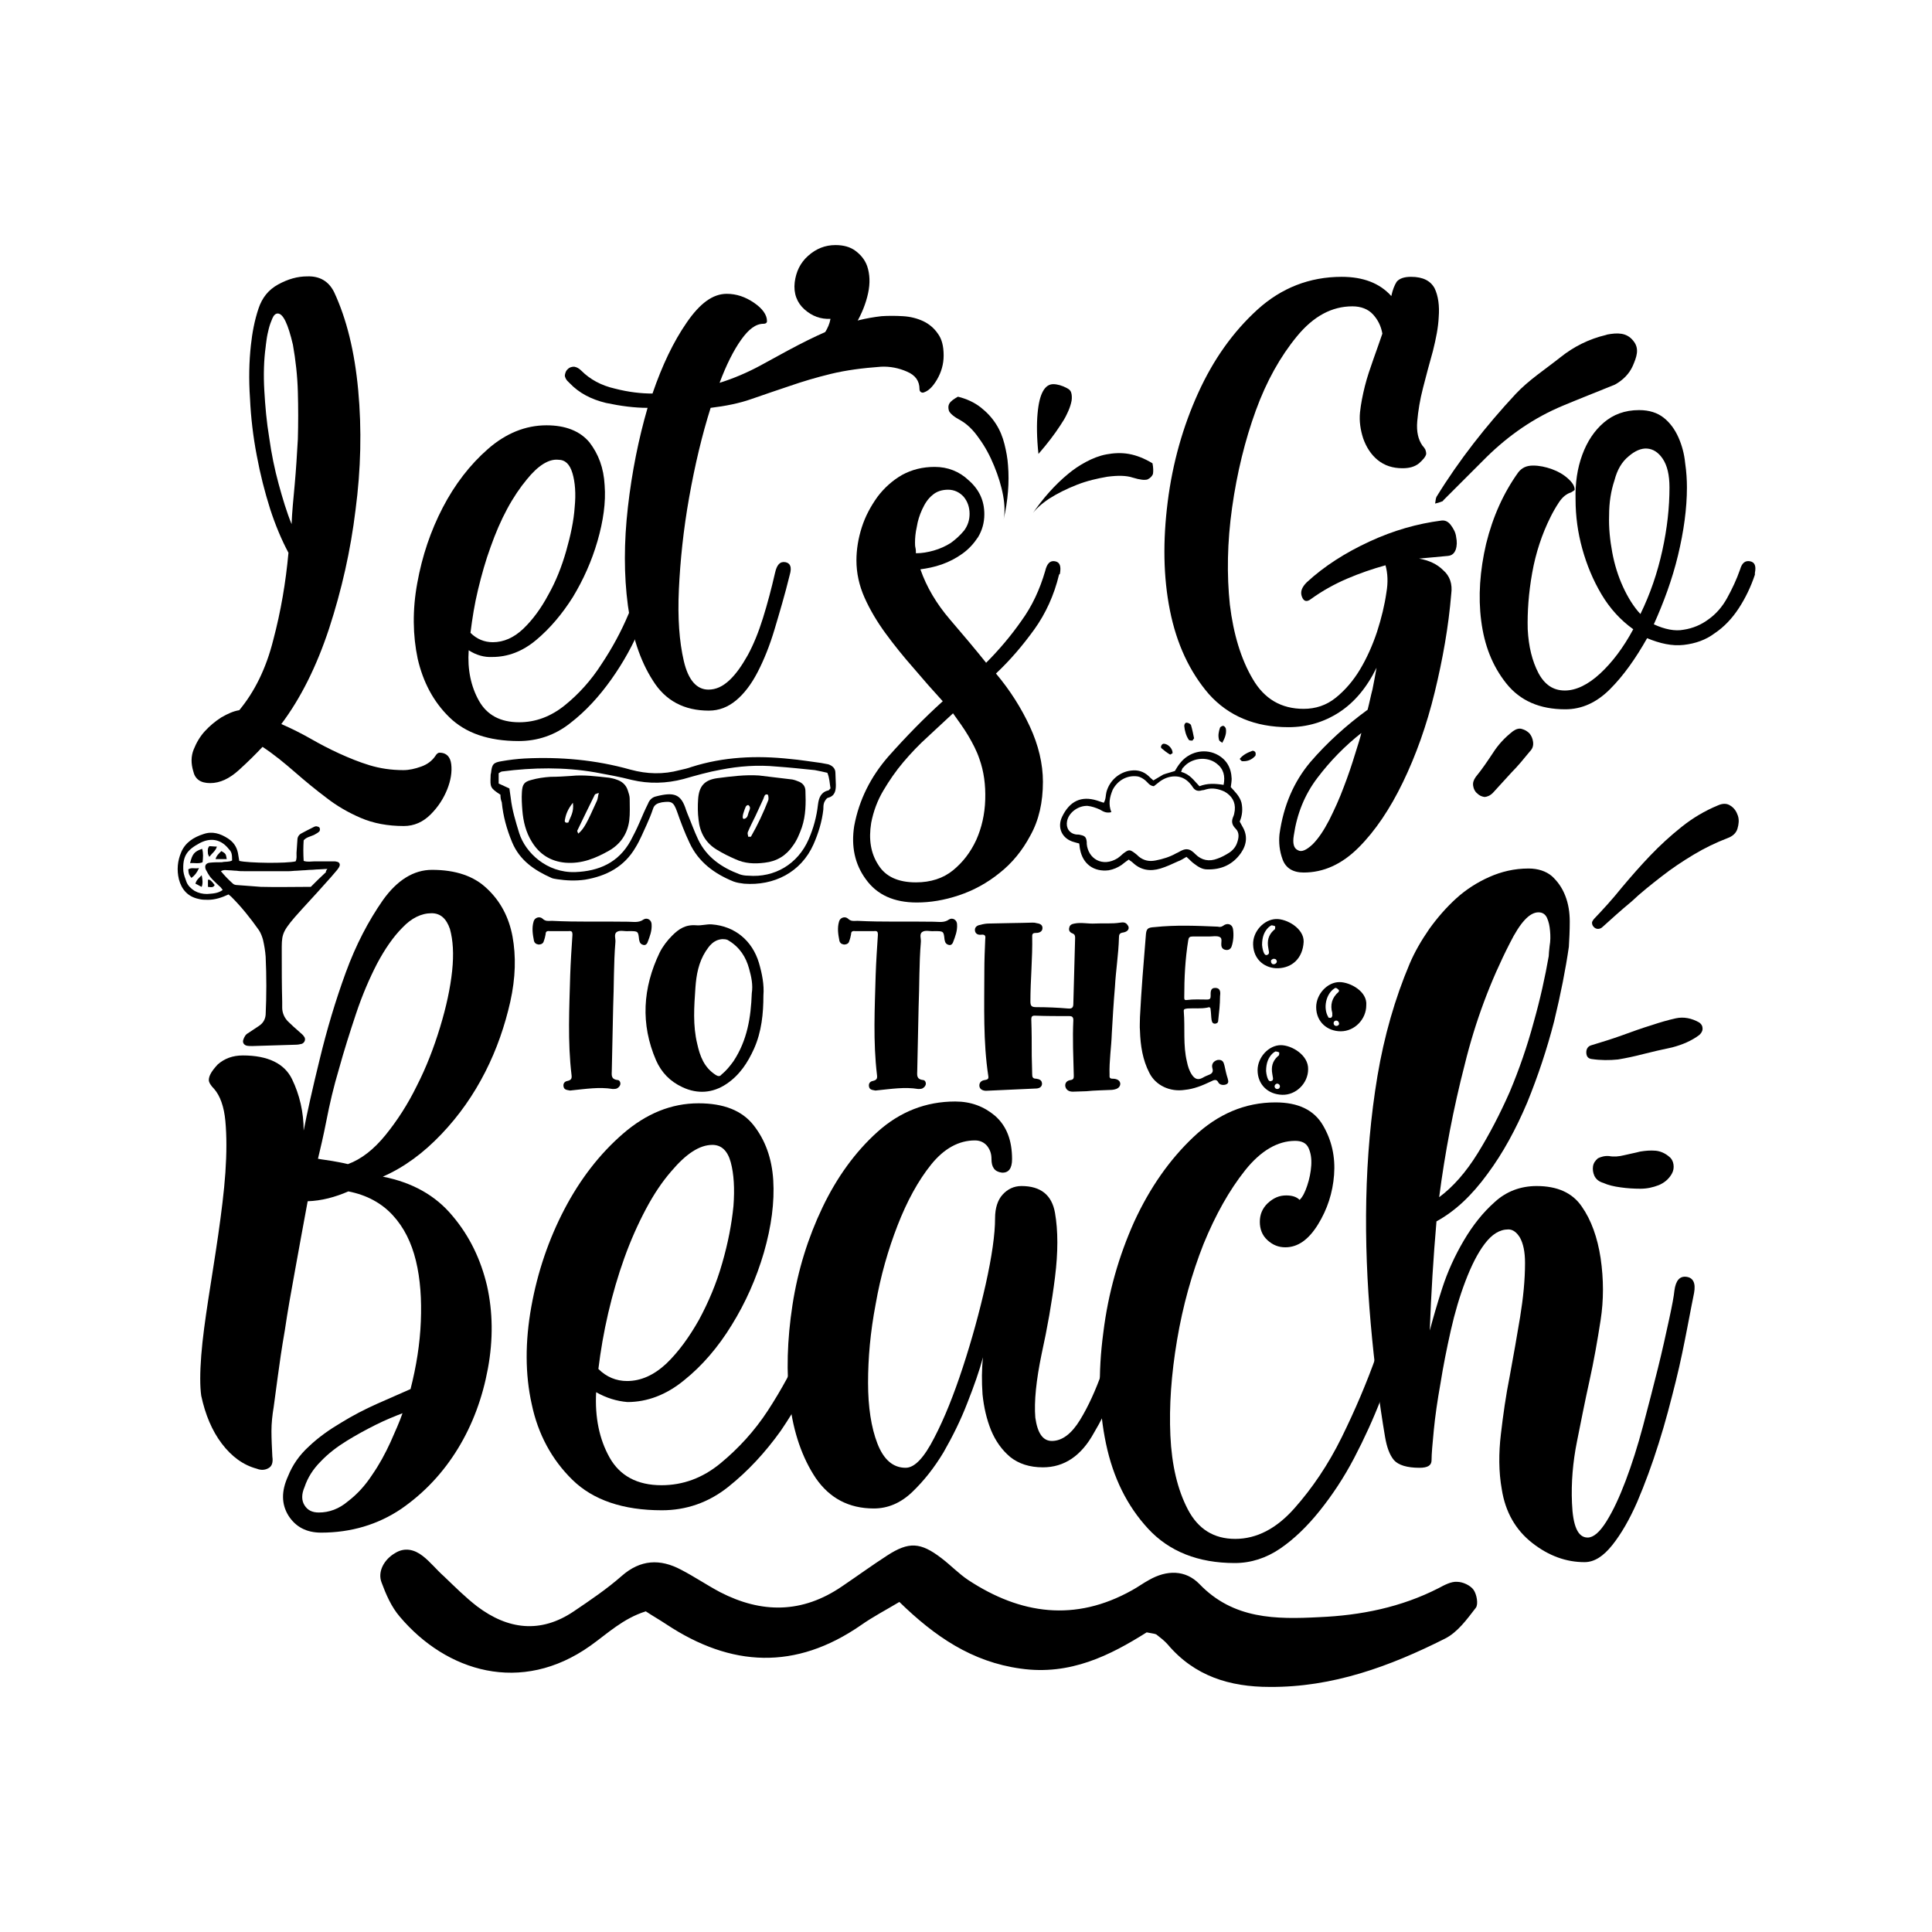 <?xml version="1.0" encoding="utf-8"?>
<!-- Generator: Adobe Illustrator 18.0.0, SVG Export Plug-In . SVG Version: 6.00 Build 0)  -->
<!DOCTYPE svg PUBLIC "-//W3C//DTD SVG 1.1//EN" "http://www.w3.org/Graphics/SVG/1.1/DTD/svg11.dtd">
<svg version="1.1" id="Layer_1" xmlns="http://www.w3.org/2000/svg" xmlns:xlink="http://www.w3.org/1999/xlink" x="0px" y="0px"
	 viewBox="0 0 432 432" enable-background="new 0 0 432 432" xml:space="preserve">
<g>
	<g>
		<g>
			<g>
				<path d="M54.3,236c5.6,0,9.3,1.8,11,5.3c1.7,3.5,2.6,7.4,2.6,11.5c0.8-4.1,2-9.5,3.6-16c1.6-6.6,3.5-13,5.8-19.3
					c2.3-6.3,5.1-11.6,8.3-16.2c3.2-4.5,6.9-6.8,11-6.8c5.3,0,9.4,1.4,12.3,4.2c3,2.8,4.9,6.4,5.7,10.7c0.8,4.4,0.7,9.2-0.5,14.6
					c-1.2,5.3-3,10.6-5.6,15.7c-2.6,5.1-5.8,9.7-9.8,13.9c-4,4.2-8.3,7.4-13.1,9.5c6.6,1.3,11.8,4.2,15.6,8.8
					c3.8,4.5,6.3,9.7,7.7,15.6c1.3,5.8,1.4,12,0.2,18.5c-1.2,6.5-3.4,12.5-6.7,17.9c-3.3,5.4-7.5,9.9-12.7,13.5
					c-5.2,3.5-11.2,5.3-17.9,5.3c-3.3,0-5.7-1.3-7.3-3.8c-1.6-2.6-1.6-5.5-0.1-8.8c1-2.5,2.5-4.7,4.7-6.7c2.1-2,4.5-3.7,7.2-5.3
					c2.6-1.6,5.3-3,8-4.2c2.7-1.2,5.2-2.3,7.5-3.3c1.3-5.1,2.1-10.1,2.3-15.1c0.2-4.9-0.1-9.5-1.1-13.6c-1-4.1-2.7-7.5-5.2-10.2
					c-2.5-2.7-5.8-4.5-9.9-5.3c-3,1.3-6,2.1-9.1,2.2c-1,5.3-1.9,10.4-2.8,15.3c-0.9,4.9-1.7,9.4-2.3,13.5c-0.7,4-1.2,7.5-1.6,10.5
					c-0.4,3-0.7,5.2-0.9,6.7c-0.3,1.8-0.5,3.6-0.5,5.4c0,1.8,0.1,3.7,0.2,5.7c0.2,1.3-0.1,2.2-0.9,2.6c-0.7,0.4-1.6,0.5-2.6,0.1
					c-3-0.8-5.6-2.7-7.8-5.6c-2.2-2.9-3.7-6.5-4.6-10.7c-0.3-2.1-0.3-5.1,0-9c0.3-3.9,0.9-8.1,1.6-12.7c0.7-4.6,1.5-9.4,2.2-14.3
					c0.7-4.9,1.3-9.6,1.6-13.9c0.3-4.4,0.3-8.2,0-11.5c-0.3-3.3-1.2-5.7-2.5-7.2c-0.8-0.8-1.2-1.5-1.2-2c0-1,0.7-2.1,2-3.5
					C50.2,236.7,52,236,54.3,236z M68.1,332.5c-0.7,1.6-0.7,3,0,4.1c0.7,1.1,1.7,1.6,3.2,1.6c2.3,0,4.5-0.8,6.5-2.5
					c2.1-1.6,3.9-3.6,5.4-5.9c1.6-2.3,2.9-4.7,4.1-7.3c1.1-2.5,2.1-4.7,2.7-6.5c-1.8,0.7-3.8,1.5-6,2.6c-2.2,1.1-4.4,2.3-6.5,3.6
					c-2.1,1.3-4.1,2.8-5.8,4.6C70,328.5,68.8,330.4,68.1,332.5z M96.5,204.2c-2.3,0-4.5,1.1-6.5,3.2c-2.1,2.1-4,4.9-5.7,8.1
					c-1.7,3.3-3.3,7-4.7,11.2c-1.4,4.2-2.7,8.3-3.8,12.3c-1.2,4-2.1,7.9-2.8,11.5c-0.7,3.6-1.4,6.5-1.9,8.6c1,0.2,2.1,0.3,3.2,0.5
					c1.1,0.2,2.3,0.4,3.5,0.7c3-1.1,5.8-3.3,8.4-6.5c2.6-3.2,5-6.9,7-11c2.1-4.1,3.8-8.5,5.2-13.1c1.4-4.6,2.3-8.8,2.7-12.6
					c0.4-3.8,0.2-6.9-0.5-9.4C99.8,205.4,98.5,204.2,96.5,204.2z"/>
				<path d="M133.3,311.3c-0.3,5.6,0.7,10.5,3,14.6c2.3,4.1,6.2,6.2,11.6,6.2c4.8,0,9.2-1.6,13.2-4.9c4-3.3,7.6-7.2,10.6-11.8
					c3-4.6,5.6-9.4,7.8-14.3c2.1-4.9,3.6-9.1,4.4-12.6c0.5-2.1,1.5-3.1,3-2.8c1.5,0.2,1.9,1.4,1.2,3.6v0.2c-1,4.3-2.6,9.2-4.9,14.7
					c-2.3,5.5-5.2,10.7-8.6,15.7c-3.5,4.9-7.4,9.1-11.8,12.6c-4.4,3.5-9.4,5.2-14.8,5.2c-8.7,0-15.4-2.3-20-6.8
					c-4.6-4.5-7.7-10.2-9.1-16.9c-1.5-6.7-1.5-14-0.1-21.8c1.4-7.8,3.9-15.1,7.4-21.8c3.5-6.7,7.9-12.4,13.1-16.9
					c5.2-4.5,10.8-6.8,16.9-6.8c5.6,0,9.7,1.6,12.3,4.9c2.6,3.3,4.1,7.4,4.4,12.3c0.3,4.9-0.4,10.3-2.1,16.2
					c-1.7,5.8-4.1,11.2-7.2,16.2c-3,4.9-6.6,9.1-10.6,12.3c-4,3.3-8.3,4.9-12.7,4.9C137.9,313.3,135.6,312.6,133.3,311.3z
					 M150.1,261.9c-2,2.3-3.9,5.1-5.7,8.5c-1.8,3.4-3.4,7-4.8,10.9c-1.4,3.9-2.6,8-3.6,12.3c-1,4.3-1.7,8.4-2.2,12.5
					c1.8,1.8,4,2.7,6.4,2.7c3.1,0,6-1.3,8.8-3.9c2.7-2.6,5.1-5.9,7.3-9.8c2.1-3.9,3.9-8.1,5.2-12.7c1.3-4.5,2.1-8.7,2.5-12.7
					c0.3-3.9,0.1-7.2-0.6-9.8c-0.7-2.6-2.1-3.9-4.1-3.9C156.4,256,153.4,258,150.1,261.9z"/>
				<path d="M226.3,259.2c0,2.1-0.8,3.1-2.3,3c-1.6-0.2-2.3-1.2-2.3-3c0-1.2-0.3-2.1-1-3c-0.7-0.8-1.6-1.2-2.7-1.2
					c-3.6,0-6.9,1.8-9.8,5.4c-2.9,3.6-5.4,8.2-7.5,13.6c-2.1,5.4-3.8,11.3-4.9,17.6c-1.2,6.3-1.7,12.1-1.7,17.6
					c0,5.4,0.7,10,2.1,13.6c1.4,3.6,3.5,5.4,6.3,5.4c2,0,4.1-2.2,6.4-6.7c2.3-4.4,4.4-9.7,6.4-15.8c2-6.1,3.7-12.3,5.1-18.5
					c1.4-6.3,2.1-11.2,2.1-14.8c0-2.3,0.6-4.1,1.7-5.3c1.1-1.2,2.5-1.9,4.2-1.9c4.3,0,6.8,2,7.5,6c0.7,4,0.7,8.8,0,14.4
					c-0.7,5.6-1.7,11.3-3,17.2c-1.2,5.8-1.7,10.6-1.4,14.2c0.5,3.5,1.7,5.2,3.7,5.2c2.3,0,4.4-1.6,6.3-4.7c1.9-3.1,3.5-6.7,4.9-10.6
					c1.4-3.9,2.5-7.7,3.3-11.4c0.8-3.6,1.3-6,1.5-7.2c0.3-2.1,1.2-3.1,2.6-3c1.4,0.2,1.9,1.3,1.6,3.5c-0.2,1.3-0.5,3.3-1.1,5.8
					c-0.6,2.6-1.3,5.3-2.2,8.3c-0.9,3-2,6-3.3,9.1c-1.3,3.1-2.7,5.9-4.2,8.4c-2.8,5.1-6.6,7.7-11.4,7.7c-3,0-5.4-0.8-7.3-2.3
					c-1.9-1.6-3.3-3.6-4.3-6c-1-2.5-1.6-5.1-1.9-8c-0.2-2.9-0.2-5.6,0.1-8.3c-0.8,3-2,6.4-3.5,10.2c-1.5,3.9-3.3,7.5-5.3,11
					c-2.1,3.5-4.4,6.4-7,8.9c-2.6,2.5-5.5,3.7-8.6,3.7c-5.6,0-9.9-2.3-13-6.8c-3-4.5-5-10.2-5.8-16.9c-0.8-6.7-0.6-14,0.6-21.8
					c1.2-7.8,3.5-15.1,6.7-21.8c3.2-6.7,7.3-12.4,12.3-16.9c5-4.5,10.8-6.8,17.4-6.8c3.5,0,6.4,1.1,8.9,3.2
					C225.1,251.8,226.3,255,226.3,259.2z"/>
				<path d="M287.6,267.3c1.3,0,2.3,0.3,3,1c0.7-0.7,1.2-1.7,1.7-3.2c0.5-1.5,0.8-3,0.9-4.5c0.1-1.5-0.1-2.8-0.6-3.9
					c-0.5-1.1-1.5-1.6-3-1.6c-3.9,0-7.7,2.2-11.2,6.6c-3.5,4.4-6.6,9.9-9.3,16.5c-2.6,6.6-4.6,13.7-5.9,21.4
					c-1.3,7.7-1.8,14.8-1.5,21.4c0.3,6.6,1.6,12.1,3.9,16.5c2.3,4.4,5.8,6.6,10.6,6.6c4.8,0,9.2-2.3,13.2-6.8
					c4-4.5,7.6-9.8,10.6-15.9c3-6.1,5.6-12.2,7.8-18.4c2.1-6.2,3.6-11,4.4-14.4c0.7-2.1,1.7-3.1,3.1-2.8c1.4,0.2,1.8,1.4,1.1,3.6
					v0.2c-0.7,2.8-1.6,6.3-3,10.4c-1.3,4.1-2.8,8.4-4.6,12.8c-1.7,4.4-3.7,8.8-6,13.2c-2.3,4.4-4.9,8.3-7.7,11.8
					c-2.8,3.5-5.8,6.4-8.9,8.5c-3.1,2.1-6.5,3.2-10.1,3.2c-8.2,0-14.7-2.6-19.4-7.7c-4.7-5.1-7.8-11.4-9.4-19
					c-1.6-7.6-1.8-15.8-0.6-24.8c1.1-9,3.5-17.2,6.9-24.8c3.5-7.6,7.9-13.9,13.3-19c5.4-5.1,11.5-7.7,18.3-7.7
					c5.1,0,8.6,1.7,10.6,5.1c2,3.4,2.8,7.1,2.5,11.1c-0.3,4-1.5,7.7-3.6,11.1c-2.1,3.4-4.5,5.1-7.3,5.1c-1.5,0-2.8-0.5-4-1.6
					c-1.2-1.1-1.7-2.5-1.7-4.1c0-1.7,0.6-3,1.7-4.1C284.8,267.8,286.1,267.3,287.6,267.3z"/>
				<path d="M315.2,215.5c1.1-2.6,2.6-5.2,4.4-7.8c1.8-2.5,3.8-4.8,6-6.8c2.2-2,4.7-3.6,7.4-4.8c2.7-1.2,5.6-1.9,8.8-1.9
					c2.1,0,3.9,0.6,5.2,1.7c1.3,1.2,2.3,2.6,3,4.4c0.7,1.8,1,3.7,1,5.8c0,2.1-0.1,3.9-0.2,5.6c-0.7,4.9-1.8,10.5-3.3,16.7
					c-1.6,6.2-3.6,12.2-6,18.1c-2.5,5.9-5.4,11.3-8.9,16c-3.5,4.8-7.2,8.3-11.4,10.6c-0.7,8.1-1.2,16.2-1.5,24.4
					c0.7-2.6,1.6-5.8,2.8-9.5c1.2-3.7,2.8-7.2,4.8-10.6c2-3.4,4.3-6.3,6.9-8.6c2.6-2.4,5.8-3.6,9.4-3.6c4.6,0,8,1.5,10.1,4.6
					c2.1,3,3.5,6.9,4.2,11.5c0.7,4.8,0.7,9.4,0,13.9c-0.7,4.5-1.5,9.1-2.5,13.6c-1,4.5-1.9,9.1-2.8,13.6c-0.9,4.5-1.3,9.1-1.1,13.7
					c0.2,5.1,1.3,7.7,3.5,7.7c1.3,0,2.7-1.2,4.2-3.6c1.5-2.4,2.9-5.4,4.3-9.1c1.4-3.7,2.7-7.8,3.9-12.3c1.2-4.5,2.3-8.8,3.3-12.8
					c1-4,1.8-7.7,2.5-10.9c0.7-3.2,1.1-5.4,1.2-6.5c0.3-2.3,1.2-3.3,2.7-3.1c1.5,0.2,2.1,1.4,1.7,3.6c-0.3,1.5-0.8,4-1.5,7.7
					c-0.7,3.6-1.5,7.7-2.6,12.1c-1.1,4.4-2.3,9.1-3.8,13.8c-1.5,4.8-3.1,9.1-4.8,13.1c-1.7,3.9-3.6,7.2-5.6,9.7
					c-2,2.5-4,3.8-6.2,3.8c-4.1,0-8-1.4-11.7-4.3c-3.7-2.9-6-6.9-6.8-12c-0.7-3.9-0.7-8.1-0.2-12.3c0.5-4.3,1.1-8.6,2-13.1
					c0.8-4.4,1.6-8.8,2.3-13.1c0.7-4.3,1.1-8.3,1.1-12.1c0-2.5-0.4-4.3-1.1-5.6c-0.7-1.2-1.6-1.9-2.6-1.9c-2,0-3.7,1.1-5.3,3.2
					c-1.6,2.1-3,4.9-4.3,8.3c-1.3,3.4-2.4,7.1-3.3,11.1c-0.9,4-1.7,8-2.3,11.8c-0.7,3.9-1.2,7.4-1.5,10.5c-0.3,3.1-0.5,5.3-0.5,6.7
					c0,1.2-0.9,1.7-2.7,1.7c-2.8,0-4.7-0.6-5.7-1.7c-1-1.2-1.6-2.9-2-5.2c-1.3-7.7-2.4-16.2-3.2-25.3c-0.8-9.1-1.2-18.4-1-27.8
					c0.2-9.4,1-18.6,2.5-27.6C309.5,231.7,311.9,223.3,315.2,215.5z M346.3,213.8c0-0.5,0.1-1.3,0.2-2.3c0.2-1.1,0.2-2.2,0.1-3.3
					c-0.1-1.2-0.3-2.1-0.7-3c-0.4-0.8-1-1.2-1.9-1.2c-2,0-4.1,2.3-6.4,6.9c-4.3,8.4-7.7,17.4-10.1,27.2c-2.5,9.7-4.4,19.6-5.7,29.6
					c3.1-2.3,6-5.6,8.6-9.8c2.6-4.2,5-8.8,7.2-13.8c2.1-5,3.9-10.2,5.3-15.4C344.4,223.4,345.5,218.4,346.3,213.8z"/>
			</g>
		</g>
		<g>
			<g>
				<path d="M74.7,65.3c2.8,6,4.6,13.3,5.4,22c0.8,8.7,0.6,17.6-0.6,26.7c-1.1,9.1-3.1,17.9-5.9,26.5c-2.8,8.5-6.4,15.7-10.7,21.4
					c2.3,1,4.5,2.1,6.6,3.3c2.1,1.2,4.2,2.3,6.4,3.3c2.2,1,4.4,1.9,6.7,2.6c2.3,0.7,4.8,1.1,7.6,1.1c1.3,0,2.6-0.3,4-0.8
					c1.4-0.5,2.4-1.3,3.1-2.3c0.3-0.5,0.6-0.8,1-0.8c1.5,0,2.4,0.9,2.6,2.6c0.2,1.7-0.1,3.6-0.9,5.6c-0.8,2-2,3.9-3.7,5.6
					c-1.7,1.7-3.7,2.6-6,2.6c-3.6,0-6.8-0.6-9.6-1.8c-2.8-1.2-5.4-2.7-7.7-4.5c-2.4-1.8-4.7-3.7-7-5.7c-2.3-2-4.7-4-7.3-5.7
					c-1.4,1.5-3.2,3.3-5.3,5.2c-2.1,1.9-4.2,2.9-6.4,2.9c-2.2,0-3.4-0.9-3.8-2.7c-0.5-1.7-0.5-3.3,0.1-4.8c0.6-1.5,1.4-2.9,2.5-4.1
					c1.1-1.2,2.3-2.2,3.7-3.1c1.4-0.8,2.7-1.4,4-1.6c3.4-4.1,6-9.3,7.6-15.7c1.7-6.4,2.8-12.9,3.4-19.5c-1.5-2.8-2.9-6.1-4.1-9.8
					c-1.2-3.8-2.2-7.7-3-12c-0.8-4.2-1.3-8.4-1.5-12.7c-0.3-4.3-0.2-8.3,0.2-11.9c0.3-2.8,0.8-5.5,1.7-8.2c0.8-2.4,2.2-4.2,4.4-5.4
					c2.2-1.2,4.3-1.8,6.5-1.8C71.5,61.7,73.5,62.9,74.7,65.3z M62.1,70.1c-0.5,0-0.9,0.4-1.2,1.1c-0.3,0.7-0.6,1.5-0.8,2.3
					c-0.2,0.8-0.4,1.7-0.5,2.5c-0.1,0.8-0.2,1.4-0.2,1.6c-0.4,2.9-0.5,6.2-0.3,9.7c0.2,3.5,0.5,7,1.1,10.6c0.5,3.6,1.2,7,2.1,10.3
					c0.9,3.3,1.8,6.3,2.9,9c0.1-2.7,0.4-5.6,0.7-8.9c0.3-3.3,0.5-6.6,0.7-10.1c0.1-3.5,0.1-7,0-10.6c-0.1-3.6-0.5-7.1-1.1-10.5
					C64.4,72.4,63.3,70.1,62.1,70.1z"/>
				<path d="M104.8,145.4c-0.3,4.3,0.5,8.1,2.3,11.3c1.8,3.2,4.8,4.8,9,4.8c3.7,0,7.1-1.3,10.2-3.8c3.1-2.5,5.9-5.6,8.2-9.2
					c2.4-3.6,4.4-7.3,6-11.1c1.7-3.8,2.8-7.1,3.4-9.8c0.4-1.7,1.1-2.4,2.3-2.2c1.1,0.2,1.5,1.1,1,2.8v0.2c-0.8,3.3-2,7.1-3.8,11.4
					c-1.8,4.3-4,8.3-6.7,12.1c-2.7,3.8-5.7,7.1-9.2,9.8c-3.4,2.7-7.3,4-11.5,4c-6.8,0-11.9-1.8-15.5-5.3c-3.6-3.5-5.9-7.9-7.1-13.1
					c-1.1-5.2-1.2-10.9-0.1-16.9c1.1-6.1,3-11.7,5.7-16.9c2.7-5.2,6.1-9.6,10.1-13.1c4-3.5,8.4-5.3,13.1-5.3c4.3,0,7.5,1.3,9.6,3.8
					c2,2.6,3.2,5.7,3.4,9.6c0.3,3.8-0.3,8-1.6,12.5c-1.3,4.5-3.2,8.7-5.5,12.5c-2.4,3.8-5.1,7-8.2,9.6c-3.1,2.6-6.4,3.8-9.8,3.8
					C108.3,147,106.5,146.5,104.8,145.4z M117.8,107.2c-1.5,1.8-3,4-4.4,6.6c-1.4,2.6-2.6,5.4-3.7,8.5c-1.1,3-2,6.2-2.8,9.5
					s-1.3,6.5-1.7,9.7c1.4,1.4,3.1,2.1,5,2.1c2.4,0,4.7-1,6.8-3c2.1-2,4-4.6,5.6-7.6c1.7-3,3-6.3,4-9.8c1-3.5,1.7-6.8,1.9-9.8
					c0.3-3,0.1-5.6-0.5-7.6c-0.6-2-1.6-3-3.2-3C122.7,102.6,120.3,104.1,117.8,107.2z"/>
				<path d="M162.5,65.7c2.2,0,4.2,0.7,6.1,2c1.9,1.3,2.9,2.7,2.9,4.1c0,0.4-0.3,0.6-0.8,0.6c-1.7,0-3.3,1.2-5,3.6
					c-1.7,2.4-3.3,5.6-4.8,9.6c3.2-1,6.2-2.3,9-3.8c2.8-1.5,5.6-3.1,8.5-4.6c2.9-1.5,5.8-2.9,8.9-4.1c3.1-1.2,6.3-2,9.8-2.4
					c1.5-0.1,3.1-0.1,4.8,0c1.7,0.1,3.2,0.5,4.5,1.1c1.3,0.6,2.5,1.6,3.3,2.8c0.9,1.2,1.3,2.8,1.3,4.9c0,1.9-0.5,3.7-1.5,5.4
					c-1,1.7-2,2.6-3.1,2.9c-0.5,0-0.8-0.3-0.8-0.8c0-1.8-0.9-3.1-2.8-3.9c-1.8-0.8-3.8-1.2-5.8-1.1c-4.2,0.3-7.9,0.8-11.2,1.6
					c-3.3,0.8-6.3,1.7-9.2,2.7c-2.9,1-5.7,1.9-8.5,2.9c-2.8,1-5.9,1.6-9.2,2c-1.9,6-3.5,12.7-4.8,20c-1.3,7.3-2,14.2-2.3,20.6
					c-0.3,6.4,0.1,11.7,1.1,16c1,4.3,2.9,6.4,5.5,6.4c1.7,0,3.2-0.7,4.7-2.1c1.5-1.4,2.8-3.3,4.1-5.6c1.3-2.4,2.4-5.1,3.4-8.3
					c1-3.2,1.9-6.6,2.7-10.1c0.4-1.8,1.1-2.6,2.3-2.4c1.1,0.2,1.5,1.1,1,2.8c-1.1,4.5-2.3,8.5-3.4,12.2c-1.1,3.7-2.4,6.9-3.8,9.6
					c-1.4,2.7-3,4.8-4.8,6.3c-1.8,1.5-3.8,2.3-6.1,2.3c-5.5,0-9.7-2.2-12.5-6.7c-2.9-4.5-4.7-10.1-5.6-16.8c-0.9-6.8-0.9-14.1,0-22
					c0.9-7.9,2.4-15.3,4.4-22.2c-2.9,0-6-0.4-9.3-1.1c-3.3-0.8-6-2.2-8.1-4.4l-0.2-0.2c-0.6-0.5-0.9-1.1-0.9-1.6
					c0.1-0.6,0.3-1.1,0.7-1.4c0.4-0.4,0.9-0.5,1.4-0.5c0.6,0.1,1.1,0.4,1.6,0.9c1.9,1.9,4.4,3.3,7.5,4c3.1,0.8,5.9,1.1,8.4,1.1
					c2.2-6.4,4.7-11.6,7.6-15.8C156.5,67.8,159.4,65.7,162.5,65.7z"/>
				<path d="M186.8,54.8c1.8,0,3.3,0.4,4.5,1.3c1.2,0.9,2.1,2,2.6,3.4c0.6,1.8,0.7,3.8,0.2,6.1c-0.5,2.3-1.4,4.5-2.6,6.6
					c-1.2,2.1-2.6,3.9-4.2,5.4c-1.6,1.5-3.1,2.2-4.5,2.2c-0.8,0-1.1-0.4-0.9-1.1c0.2-0.7,0.6-1.4,1.2-2c0.4-0.6,0.9-1.4,1.4-2.4
					c0.6-1,1-1.9,1.2-3c-2.2,0.1-4.1-0.6-5.8-2.1c-1.7-1.5-2.5-3.6-2.2-6.1c0.3-2.3,1.2-4.3,3-5.9C182.5,55.6,184.5,54.8,186.8,54.8
					z"/>
				<path d="M220.1,115c0,1.9-0.5,3.6-1.4,5.1c-1,1.5-2.1,2.7-3.5,3.7c-1.4,1-2.9,1.8-4.6,2.4c-1.7,0.6-3.3,0.9-4.8,1.1
					c1.4,4,3.6,7.7,6.6,11.2c3,3.5,5.7,6.7,8.1,9.7c2.9-2.9,5.6-6.1,7.9-9.4c2.4-3.3,4.1-7,5.3-11.1c0.4-1.7,1.1-2.4,2.2-2.2
					c1.1,0.2,1.4,1.1,1.1,2.8l-0.2,0.2c-1.1,4.6-3,8.7-5.5,12.2c-2.6,3.6-5.4,6.9-8.6,9.9c3.2,3.8,5.7,7.8,7.6,11.9
					c1.9,4.1,2.9,8.3,2.9,12.3c0,4.6-0.9,8.6-2.8,12c-1.8,3.4-4.1,6.2-6.9,8.4c-2.7,2.2-5.8,3.9-9.1,5c-3.3,1.1-6.4,1.6-9.4,1.6
					c-5.1,0-8.9-1.7-11.4-5.2c-2.5-3.4-3.3-7.4-2.6-11.9c1.1-5.9,3.7-11,7.6-15.5c4-4.5,8-8.6,12.2-12.4c-2.2-2.4-4.4-4.9-6.6-7.5
					c-2.2-2.5-4.3-5.1-6.2-7.7c-1.9-2.6-3.5-5.3-4.7-8c-1.2-2.7-1.8-5.5-1.8-8.3c0-2.4,0.4-4.9,1.2-7.4c0.8-2.5,2-4.7,3.5-6.8
					c1.5-2,3.4-3.7,5.5-4.9c2.2-1.2,4.6-1.8,7.3-1.8c2.9,0,5.5,1,7.6,3C219,109.5,220.1,112,220.1,115z M204.8,197.3
					c3.3,0,6.1-0.9,8.3-2.7c2.2-1.8,3.9-4,5.2-6.8c1.2-2.7,1.9-5.7,2-9c0.1-3.3-0.3-6.3-1.3-9.1c-0.6-1.8-1.5-3.5-2.5-5.2
					c-1-1.7-2.2-3.3-3.4-5c-1.8,1.7-3.7,3.4-5.6,5.2c-2,1.8-3.8,3.7-5.5,5.7c-1.7,2-3.2,4.2-4.5,6.4c-1.3,2.2-2.2,4.6-2.7,7.2
					c-0.6,3.7-0.1,6.8,1.6,9.4C198,196,200.8,197.3,204.8,197.3z M212,109.5c-1.4,0-2.6,0.4-3.5,1.2c-1,0.8-1.7,1.9-2.3,3.2
					c-0.6,1.3-1,2.6-1.2,3.9c-0.3,1.3-0.4,2.5-0.4,3.5c0,0.4,0,0.8,0.1,1.2c0.1,0.4,0.1,0.9,0.1,1.2h0.2c1.1,0,2.4-0.2,3.8-0.6
					c1.4-0.4,2.7-1,3.8-1.7c1.1-0.8,2.1-1.7,3-2.8c0.8-1.1,1.2-2.3,1.2-3.7c0-1.4-0.4-2.7-1.3-3.8
					C214.6,110.1,213.4,109.5,212,109.5z"/>
				<path d="M300,61.9c4.8,0,8.5,1.4,11.1,4.3c0.3-1.4,0.7-2.4,1.2-3.2c0.6-0.7,1.6-1.1,3.2-1.1c2.7,0,4.4,0.9,5.3,2.6
					c0.8,1.7,1.1,3.9,0.9,6.4c-0.1,2.3-0.6,4.8-1.3,7.6c-0.8,2.8-1.5,5.5-2.2,8.2c-0.7,2.7-1.1,5.2-1.3,7.5
					c-0.2,2.3,0.2,4.1,1.2,5.5c0.3,0.3,0.4,0.5,0.6,0.8c0.1,0.3,0.2,0.6,0.2,1c-0.1,0.6-0.7,1.3-1.6,2.1c-1,0.8-2.2,1.1-3.7,1.1
					c-2.2,0-4-0.6-5.5-1.8c-1.5-1.2-2.6-2.9-3.3-4.9c-0.6-1.9-0.9-3.8-0.7-5.8c0.2-1.9,0.6-3.9,1.1-5.9s1.2-4,1.9-6
					c0.7-2,1.4-3.9,2-5.7c-0.3-1.7-1-3.1-2.1-4.3c-1.1-1.2-2.7-1.8-4.6-1.8c-4.6,0-8.7,2.2-12.4,6.7c-3.7,4.5-6.8,10-9.2,16.6
					c-2.4,6.6-4.2,13.9-5.3,21.7c-1.1,7.8-1.2,15.1-0.5,21.7c0.8,6.6,2.5,12.2,5.1,16.6c2.6,4.5,6.4,6.7,11.4,6.7
					c2.7,0,5.1-0.8,7.2-2.5c2.1-1.7,3.9-3.8,5.4-6.3c1.5-2.5,2.8-5.4,3.8-8.4c1-3.1,1.7-6,2.1-8.8c0.4-2.3,0.3-4.3-0.2-6.1
					c-2.9,0.8-5.8,1.8-8.6,3c-2.8,1.2-5.5,2.7-8,4.5c-1,0.8-1.7,0.6-2.1-0.5c-0.4-1.1,0-2.1,1.1-3.2c3.9-3.6,8.6-6.6,14-9.1
					c5.4-2.5,10.7-4,16.1-4.7c0.8-0.1,1.5,0.2,2.1,1c0.6,0.8,1.1,1.7,1.2,2.7c0.2,1,0.2,1.9-0.1,2.8c-0.3,0.8-0.8,1.3-1.7,1.4
					c-1,0.1-2.1,0.2-3.2,0.3c-1.1,0.1-2.2,0.2-3.3,0.3c2.2,0.4,4,1.2,5.4,2.6c1.5,1.3,2.1,3.1,1.8,5.3c-0.6,7.3-1.9,14.6-3.7,22
					c-1.8,7.4-4.2,14.1-7.1,20.1c-2.9,6-6.2,10.9-9.9,14.6c-3.8,3.8-7.9,5.6-12.3,5.6c-2.4,0-4-1-4.7-2.9c-0.7-1.9-0.9-3.8-0.7-5.7
					c0.9-6.4,3.2-11.7,6.9-16.1c3.7-4.3,8-8.2,12.8-11.7c0.4-1.5,0.7-3.1,1.1-4.6c0.3-1.5,0.6-3.1,0.9-4.8c-2.2,4.5-5,7.8-8.4,10
					c-3.4,2.2-7.2,3.3-11.3,3.3c-7.5,0-13.4-2.5-17.8-7.4c-4.3-5-7.2-11.2-8.7-18.7c-1.5-7.5-1.6-15.6-0.5-24.3
					c1.1-8.7,3.4-16.8,6.8-24.3c3.4-7.5,7.8-13.7,13.3-18.7C286.5,64.4,292.8,61.9,300,61.9z M293.5,188.8c1.3-1.3,2.5-3.1,3.7-5.4
					c1.2-2.4,2.3-4.8,3.3-7.5c1-2.6,1.8-5,2.5-7.3c0.7-2.2,1.2-3.8,1.4-4.7c-3.7,2.9-7,6.3-9.8,10c-2.9,3.8-4.6,8.1-5.3,12.9
					c-0.3,1.8,0,2.9,0.9,3.3C291,190.6,292.1,190.1,293.5,188.8z"/>
				<path d="M349.9,154.4c2.5,0,5.2-1.3,7.9-3.8c2.7-2.5,5.2-5.8,7.4-9.9c-2.8-2-5.2-4.6-7.1-7.8c-1.9-3.2-3.3-6.6-4.3-10.2
					c-1-3.6-1.5-7.3-1.5-11c-0.1-3.7,0.4-7,1.5-10c1.1-3,2.7-5.4,4.8-7.2c2.1-1.8,4.7-2.8,7.9-2.8c2.3,0,4.1,0.6,5.5,1.7
					c1.4,1.1,2.5,2.6,3.3,4.4c0.8,1.8,1.3,3.7,1.5,5.7c0.3,2,0.4,3.9,0.4,5.5c0,4.7-0.7,9.8-2,15.2c-1.3,5.4-3.2,10.5-5.4,15.4
					c2.4,1.1,4.7,1.6,6.7,1.2c2-0.3,3.9-1.1,5.5-2.3c1.7-1.2,3.1-2.8,4.2-4.8c1.1-2,2.1-4.1,2.9-6.4c0.4-1.4,1.1-2,2.2-1.8
					c1.1,0.2,1.4,1.1,1.1,2.6v0.4c-0.9,2.7-2.1,5.2-3.6,7.5c-1.5,2.3-3.3,4.2-5.4,5.6c-2,1.5-4.3,2.3-6.9,2.6
					c-2.6,0.3-5.3-0.3-8.2-1.5c-2.6,4.6-5.3,8.4-8.3,11.4c-3,3-6.3,4.5-10,4.5c-5.7,0-10.1-1.9-13.2-5.8c-3.1-3.9-4.9-8.5-5.6-14
					c-0.7-5.4-0.3-11.2,1.1-17.2c1.5-6.1,3.9-11.4,7.2-16c0.8-1,1.8-1.5,3.3-1.5c1.4,0,2.8,0.3,4.2,0.8c1.4,0.5,2.6,1.2,3.6,2.1
					c1,0.9,1.5,1.7,1.5,2.5c0,0.1-0.3,0.3-0.8,0.6c-1,0.3-1.9,1-2.7,2.2c-0.8,1.2-1.4,2.3-1.9,3.3c-1.9,3.8-3.3,8-4.1,12.5
					c-0.8,4.5-1.1,8.7-1,12.6c0.2,3.9,1,7.1,2.4,9.8C345.4,153.1,347.3,154.4,349.9,154.4z M361,107.4c-0.8,2.4-1.2,5-1.2,7.8
					c-0.1,2.8,0.2,5.6,0.7,8.3c0.5,2.7,1.3,5.3,2.4,7.7c1.1,2.4,2.4,4.5,3.9,6.1c2.2-4.5,3.8-9.2,4.9-14.2c1.1-5,1.6-9.7,1.6-14.1
					c0-2.8-0.5-4.9-1.5-6.4c-1-1.5-2.2-2.2-3.5-2.3c-1.3-0.1-2.7,0.5-4.1,1.7C362.6,103.3,361.6,105.1,361,107.4z"/>
			</g>
		</g>
		<g>
			<g>
				<path d="M136.8,239.3c0,1-0.3,2,1.3,2.2c0.4,0,0.7,0.5,0.6,1c-0.1,0.4-0.4,0.7-0.8,0.9c-0.3,0.1-0.6,0.1-0.9,0.1
					c-3-0.5-6.1,0-9.1,0.3c-0.2,0-0.4,0.1-0.7,0c-0.6-0.1-1.1-0.2-1.2-0.9c-0.1-0.7,0.3-1.1,0.9-1.2c0.8-0.2,1-0.5,0.9-1.3
					c-0.9-7.5-0.5-15-0.3-22.4c0.1-3,0.3-5.9,0.5-9c0-0.6-0.1-0.9-0.9-0.8c-1.4,0-2.8,0-4.2,0c-0.7-0.1-0.9,0.2-0.9,0.7
					c-0.1,0.5-0.2,1-0.4,1.5c-0.1,0.5-0.5,0.8-1.2,0.8c-0.6-0.1-0.9-0.4-1-0.8c-0.3-1.5-0.5-2.9-0.1-4.3c0.2-0.9,1.3-1.3,2-0.7
					c0.7,0.7,1.4,0.5,2.1,0.5c5.7,0.3,11.4,0.1,17,0.2c1.2,0,2.4,0.3,3.5-0.5c0.8-0.5,1.8,0.1,1.8,1.1c0.1,1.4-0.4,2.7-0.9,4
					c-0.1,0.3-0.4,0.7-0.9,0.6c-0.5-0.1-0.8-0.4-0.9-0.8c0-0.1-0.1-0.3-0.1-0.4c-0.2-1.9-0.2-1.9-2.3-1.9c-0.9,0.1-2-0.3-2.7,0.2
					c-0.7,0.5-0.2,1.5-0.3,2.3c-0.4,4.8-0.3,9.7-0.5,14.5L136.8,239.3z"/>
				<path d="M168.6,234.5c-1.4,3.1-3.2,5.9-6.2,7.9c-3,2-6.4,2.3-9.8,0.7c-2.8-1.3-4.7-3.3-5.9-6c-3.5-8.1-3-16.2,0.8-24.1
					c0.7-1.4,1.7-2.7,2.8-3.8c1.5-1.5,3-2.5,5.4-2.3c1.2,0.1,2.3-0.3,3.5-0.2c5.1,0.4,9,3.6,10.5,8.6c0.7,2.4,1.2,4.9,1,7.3
					C170.7,226.6,170.3,230.7,168.6,234.5z M167.5,216.6c-0.7-2.6-2.1-4.8-4.6-6.3c-0.4-0.3-0.9-0.3-1.5-0.3
					c-1.9,0.2-2.8,1.5-3.6,2.7c-1.6,2.5-2.1,5.3-2.3,8.1c-0.3,4.3-0.6,8.5,0.4,12.6c0.6,2.7,1.5,5.3,4.2,7c0.5,0.3,0.9,0.3,1.2-0.1
					c1.1-0.9,1.9-1.9,2.7-3c3.1-4.7,3.9-9.8,4.1-15.2C168.4,220.2,168,218.4,167.5,216.6z"/>
				<path d="M205.1,239.3c0,1-0.3,2,1.3,2.2c0.4,0,0.7,0.5,0.6,1c-0.1,0.4-0.4,0.7-0.8,0.9c-0.3,0.1-0.6,0.1-0.9,0.1
					c-3-0.5-6.1,0-9.1,0.3c-0.2,0-0.4,0.1-0.7,0c-0.6-0.1-1.1-0.2-1.2-0.9c-0.1-0.7,0.3-1.1,0.9-1.2c0.8-0.2,1-0.5,0.9-1.3
					c-0.9-7.5-0.5-15-0.3-22.4c0.1-3,0.3-5.9,0.5-9c0-0.6-0.1-0.9-0.9-0.8c-1.4,0-2.8,0-4.2,0c-0.7-0.1-0.9,0.2-0.9,0.7
					c-0.1,0.5-0.2,1-0.4,1.5c-0.1,0.5-0.5,0.8-1.2,0.8c-0.6-0.1-0.9-0.4-1-0.8c-0.3-1.5-0.5-2.9-0.1-4.3c0.2-0.9,1.3-1.3,2-0.7
					c0.7,0.7,1.4,0.5,2.1,0.5c5.7,0.3,11.4,0.1,17,0.2c1.2,0,2.4,0.3,3.5-0.5c0.8-0.5,1.8,0.1,1.8,1.1c0.1,1.4-0.4,2.7-0.9,4
					c-0.1,0.3-0.4,0.7-0.9,0.6c-0.5-0.1-0.8-0.4-0.9-0.8c0-0.1-0.1-0.3-0.1-0.4c-0.2-1.9-0.2-1.9-2.3-1.9c-0.9,0.1-2-0.3-2.7,0.2
					c-0.7,0.5-0.2,1.5-0.3,2.3c-0.4,4.8-0.3,9.7-0.5,14.5L205.1,239.3z"/>
				<path d="M240.4,209.7c0-0.5-0.1-0.8-0.6-1c-0.6-0.2-0.9-0.7-0.7-1.3c0.1-0.6,0.6-0.8,1.2-0.9c1.5-0.3,3,0.1,4.6,0
					c1.9-0.1,3.7,0.1,5.6-0.2c0.6-0.1,1.2-0.1,1.6,0.5c0.6,0.7,0.2,1.5-0.9,1.7c-0.9,0.1-1,0.5-1,1.2c-0.1,3.7-0.7,7.3-0.9,11
					c-0.3,3.5-0.5,6.9-0.7,10.4c-0.1,3.1-0.6,6.1-0.5,9.2c0,0.5-0.1,0.9,0.7,0.9c0.8,0,1.7,0.3,1.7,1.2c-0.1,0.9-0.9,1.2-1.9,1.3
					c-1.9,0.1-3.8,0.1-5.7,0.3c-1,0-2,0.1-3,0.1c-0.8,0-1.5-0.3-1.7-1.2c-0.1-0.8,0.4-1.3,1.2-1.4c0.7-0.1,0.7-0.5,0.7-1
					c-0.1-4.1-0.3-8.2-0.1-12.4c0-0.7-0.3-0.9-0.9-0.9c-2.6,0-5.2,0-7.8-0.1c-0.7,0-0.7,0.5-0.7,0.9c0.1,2.7,0.1,5.4,0.1,8.1
					c0,1.3,0.1,2.7,0.1,4.1c0,0.6,0.1,1,0.9,1c0.7,0.1,1.3,0.3,1.3,1.2c-0.1,0.8-0.8,1-1.5,1c-3.7,0.2-7.3,0.3-11,0.5
					c-0.7,0-1.4-0.3-1.5-1c-0.1-0.8,0.4-1.3,1.2-1.4c0.4-0.1,0.9-0.1,0.8-0.8c-1.2-7.8-0.9-15.8-0.9-23.6c0-2.4,0.1-4.8,0.2-7.1
					c0.1-0.7,0-1.1-0.9-1c-0.7,0.1-1.3-0.2-1.4-0.9c-0.1-0.8,0.5-1.2,1.2-1.3c0.7-0.2,1.3-0.3,2-0.3c3.2-0.1,6.5-0.1,9.6-0.2
					c0.3,0,0.6,0,0.9,0.1c0.7,0.1,1.4,0.3,1.4,1.1s-0.7,1.1-1.4,1.1c-0.6,0-0.9,0.1-0.9,0.7c0.1,4.9-0.4,9.8-0.4,14.6
					c0,1.1,0.3,1.3,1.4,1.3c2.3,0,4.7,0.1,7,0.3c1,0.1,1.2-0.3,1.2-1.1L240.4,209.7z"/>
				<path d="M256.2,209.3c0.1-1.7,0.4-1.9,2-2c4.7-0.5,9.4-0.3,14.1-0.1c0.4,0.1,0.8,0.1,1.2-0.2c0.9-0.7,2-0.4,2.2,0.7
					c0.2,1.3,0.1,2.7-0.3,3.9c-0.2,0.6-0.7,0.9-1.3,0.8c-0.7-0.1-0.9-0.5-1-0.9c0-0.1,0-0.1,0-0.1c-0.1-0.7,0.3-1.6-0.4-1.9
					c-0.7-0.3-1.5-0.1-2.3-0.1c-1.2,0-2.5,0-3.7,0c-0.7,0-0.9,0.2-1,0.8c-0.7,4.3-0.9,8.5-0.9,12.8c0,0.4,0,0.7,0.6,0.6
					c1.5-0.2,3-0.1,4.5-0.1c0.7,0,0.8-0.3,0.8-0.8c0-0.8-0.1-1.8,1-1.8c1.3,0,1.2,1.1,1.1,1.9c0,1.8-0.2,3.5-0.4,5.3
					c0,0.4-0.1,0.7-0.7,0.8c-0.6,0-0.7-0.4-0.8-0.9c-0.1-0.7-0.1-1.5-0.2-2.2c0-0.5-0.2-0.7-0.7-0.5c-1.5,0.3-3,0.1-4.5,0.2
					c-0.4,0.1-0.9,0-0.8,0.7c0.3,3.7-0.2,7.5,0.7,11.2c0.2,1,0.5,2,1.1,2.9c0.6,0.9,1.3,1.3,2.4,0.7c0.5-0.3,1-0.5,1.5-0.7
					c0.7-0.3,0.9-0.7,0.7-1.4c-0.3-1,0.3-1.7,1.2-1.9c1.1-0.1,1.3,0.5,1.5,1.3c0.2,0.9,0.4,1.9,0.7,2.8c0.1,0.5,0.4,1.1-0.4,1.4
					c-0.6,0.2-1.4,0.1-1.7-0.5c-0.4-0.8-1-0.5-1.6-0.2c-1.9,0.9-3.8,1.7-5.9,1.9c-3.3,0.5-6.5-1-7.9-3.8c-1.5-2.9-2-6.1-2.1-9.4
					c-0.1-1,0-2.1,0-3.1C255.2,221.4,255.7,215.4,256.2,209.3z"/>
			</g>
		</g>
		<g>
			<path d="M67.9,187.9c-0.1,1.5-0.1,3,0,4.6c0.9,0.3,1.7,0.1,2.5,0.1c1.4,0,2.8,0,4.2,0c0.3,0,0.5,0,0.8,0.1c0.5,0.1,0.7,0.6,0.5,1
				c-0.1,0.3-0.3,0.5-0.5,0.8c-0.9,1.1-1.8,2.1-2.8,3.2c-2.2,2.5-4.5,4.9-6.7,7.4c-3,3.5-2.9,4.1-2.9,7.8c0,3.7,0,7.4,0.1,11.1
				c0,0.4,0,0.9,0,1.3c0,1.2,0.5,2.3,1.3,3.1c0.8,0.8,1.6,1.5,2.4,2.2c0.4,0.4,0.9,0.7,1.2,1.2c0.4,0.5,0.2,1.3-0.5,1.6
				c-0.4,0.1-0.9,0.2-1.3,0.2c-3.3,0.1-6.5,0.2-9.8,0.3c-0.4,0-0.9,0-1.3-0.1c-0.6-0.2-0.9-0.7-0.7-1.3c0.2-0.6,0.5-1.2,1.1-1.5
				c0.8-0.5,1.6-1.1,2.4-1.6c0.9-0.6,1.4-1.4,1.5-2.5c0.2-4.3,0.2-8.7,0-13c-0.1-1.3-0.3-2.5-0.6-3.8c-0.2-0.7-0.5-1.5-0.9-2.1
				c-1.9-2.7-3.9-5.2-6.2-7.5c-0.2-0.2-0.4-0.3-0.6-0.5c-1.5,0.7-3,1.2-4.6,1.2c-0.7,0-1.4,0-2.1-0.2c-2.4-0.5-3.8-2.1-4.4-4.4
				c-0.5-2.1-0.3-4.1,0.5-6c0.9-2.2,2.8-3.4,5-4.1c2-0.7,3.8-0.1,5.5,1c1.2,0.8,1.9,1.8,2.2,3.2c0.1,0.6,0.2,1.2,0.3,1.8
				c2.1,0.5,10.6,0.6,12.6,0.1c0.3-0.6,0.2-1.2,0.2-1.9c0.1-1,0.1-1.9,0.2-2.9c0-0.6,0.3-1.1,0.8-1.4c0.9-0.5,1.9-1,2.9-1.5
				c0.2-0.1,0.5-0.2,0.7-0.1c0.2,0,0.6,0.2,0.6,0.4c0.1,0.3,0,0.7-0.2,0.8c-0.3,0.3-0.8,0.5-1.1,0.7
				C69.3,187.1,68.5,187.2,67.9,187.9z M73.2,194.3c-0.8,0-1.4,0.1-2,0.1c-0.6,0-1.1,0.1-1.7,0.1c-0.6,0-1.1,0.1-1.7,0.1
				c-0.5,0-1,0.1-1.5,0.1c-0.6,0-1.1,0.1-1.7,0.1c-0.6,0-1.1,0-1.7,0c-0.6,0-1.1,0-1.7,0c-0.6,0-1.1,0-1.7,0c-0.6,0-1.1,0-1.7,0
				c-0.6,0-1.1,0-1.7,0c-0.5,0-1,0-1.5,0c-0.6,0-1.1,0-1.7-0.1c-0.6,0-1.1-0.1-1.7-0.1c-0.5,0-1.1-0.2-1.8,0.2
				c0.9,1.1,1.8,2,2.7,2.8c0.2,0.2,0.6,0.3,0.9,0.3c1.8,0.1,3.6,0.3,5.3,0.4c3.7,0.1,7.4,0,11.2,0c1.1-1.1,2.2-2.2,3.4-3.3
				C72.8,194.9,72.9,194.7,73.2,194.3z M51.9,192.4c0-1.4-0.1-1.9-0.7-2.5c-1.7-2.2-4-2.7-6.5-1.4c-3,1.6-3.9,3-3.7,6.3
				c0.1,0.8,0.4,1.6,0.7,2.4c0.3,0.8,1,1.5,1.8,2c0.9,0.5,1.8,0.7,2.8,0.7c1.2-0.1,2.4-0.1,3.5-0.9c-0.3-0.4-0.5-0.7-0.8-0.9
				c-0.6-0.6-1.3-1.2-1.9-1.9c-0.4-0.5-0.8-1.2-1.1-1.8c-0.3-0.8,0-1.4,0.9-1.5c0.9-0.1,1.8-0.1,2.7-0.1
				C50.4,192.6,51.2,192.8,51.9,192.4z"/>
			<path d="M42.5,193c0.5-2,0.9-2.6,2.7-3.2c0.3,1,0.2,2,0.1,3C44.4,193.2,43.5,192.9,42.5,193z"/>
			<path d="M50.7,192.1c-0.8,0-1.6,0-2.5,0c0.2-0.8,0.8-1.3,1.3-1.8C50.5,190.9,50.5,190.9,50.7,192.1z"/>
			<path d="M46.8,189.2c0.5,0,1,0.1,1.7,0.1c-0.3,1-1.1,1.5-1.7,2.3c-0.2-0.4-0.3-0.6-0.3-0.7C46.5,190.4,46.3,189.8,46.8,189.2z"/>
			<path d="M44.5,194.1c-0.5,1.1-1,1.7-1.7,2.2c-0.6-0.8-0.6-0.8-0.7-1.9C42.8,193.9,43.5,194.3,44.5,194.1z"/>
			<path d="M45.1,195.7c0.2,1,0.3,1.8,0,2.6c-0.5-0.2-0.9-0.5-1.4-0.7C43.9,196.8,44.4,196.4,45.1,195.7z"/>
			<path d="M46.5,198.3c0-0.6,0-1.1,0-1.6c0.2,0,0.4,0,0.5,0.1c0.4,0.3,0.7,0.7,1,1.1C47.7,198.5,47.2,198.4,46.5,198.3z"/>
		</g>
		<g>
			<path d="M111.9,177.7c-2.3-1.5-2.3-1.7-2.2-4.1c0-0.3,0-0.5,0.1-0.8c0.2-1.9,0.5-2.3,2.4-2.6c1.7-0.3,3.4-0.5,5.1-0.6
				c8-0.4,15.9,0.3,23.7,2.5c3.7,1,7.3,1.1,11,0.1c0.9-0.2,1.8-0.4,2.6-0.7c7.2-2.3,14.6-2.6,22-1.8c2.3,0.2,4.7,0.6,7,0.9
				c0.5,0.1,1.1,0.2,1.6,0.3c0.9,0.3,1.6,0.9,1.6,1.9c0,0.9,0.1,1.8,0.1,2.7c0,1.3-0.2,2.5-1.8,2.9c-0.3,0.1-0.6,0.6-0.8,1
				c-0.2,0.5-0.2,1.1-0.2,1.6c-0.3,2.7-1.1,5.3-2.2,7.8c-2.8,6.3-8.9,9.3-15.5,8.8c-0.8-0.1-1.6-0.2-2.4-0.5
				c-4.2-1.7-7.8-4.3-9.8-8.6c-1.1-2.3-2-4.7-2.8-7c-0.8-2.2-1.2-2.4-3.4-2.1c-1,0.2-1.7,0.5-2,1.5c-0.4,1.2-0.9,2.4-1.4,3.5
				c-0.8,1.7-1.5,3.5-2.5,5.1c-2.5,4.3-6.5,6.4-11.3,7.2c-2.1,0.3-4.2,0.2-6.2-0.1c-0.4-0.1-0.9-0.1-1.3-0.3c-3.8-1.7-7.1-3.9-8.8-8
				c-1.2-2.9-2-5.8-2.3-8.9C112,178.9,111.9,178.4,111.9,177.7z M185,172.8c-0.8-0.2-1.8-0.4-2.8-0.6c-2.9-0.3-5.8-0.6-8.6-0.8
				c-4.2-0.4-8.3-0.1-12.4,0.7c-2.8,0.5-5.6,1.3-8.4,2.1c-3.8,1-7.7,1.1-11.5,0.2c-2.7-0.7-5.5-1.2-8.2-1.7
				c-6.9-1.2-13.9-1.1-20.8-0.2c-0.2,0-0.5,0.2-0.8,0.4c0,0.8,0,1.5,0,2.3c0.8,0.4,1.6,0.7,2.4,1.1c0.1,0.7,0.2,1.4,0.3,2.1
				c0.3,2.7,1.1,5.3,1.9,7.9c1.4,4.4,6.2,8.9,12.5,8.7c5.3-0.2,9.7-2.1,12.4-7c0.7-1.3,1.4-2.7,2-4.1c0.6-1.4,1.2-2.8,1.9-4.2
				c0.3-0.8,0.9-1.4,1.7-1.6c4.2-1.1,5.7-0.5,6.8,3c0.1,0.3,0.2,0.5,0.3,0.8c0.8,1.9,1.5,3.9,2.4,5.8c1.9,4,5.3,6.3,9.3,7.8
				c0.6,0.2,1.2,0.3,1.9,0.3c5.9,0.5,11.1-2.6,13.5-8.1c1.1-2.5,1.8-5.1,2.1-7.8c0.2-1.6,0.7-2.8,2.4-3.2c0.1,0,0.2-0.3,0.4-0.4
				C185.5,175.1,185.5,174,185,172.8z"/>
			<path d="M169.7,173.4c2.5,0.3,5,0.6,7.5,0.9c0.5,0.1,1,0.3,1.5,0.5c0.9,0.4,1.4,1.1,1.4,2.1c0.1,2.7,0.1,5.4-0.8,8.1
				c-0.5,1.4-1.1,2.9-2,4.1c-1.5,2.2-3.6,3.5-6.3,3.8c-2.3,0.3-4.5,0.2-6.6-0.8c-1.4-0.6-2.8-1.3-4.1-2.1c-2.5-1.5-3.8-3.8-4.1-6.7
				c-0.2-1.5-0.2-3.1-0.1-4.6c0.2-2.9,1.4-4.3,4.3-4.7C163.5,173.6,166.6,173.2,169.7,173.4z M167.3,187.1c0.2,0,0.4,0,0.6,0
				c1.5-2.6,2.8-5.4,3.9-8.2c0.1-0.3,0-1.1-0.1-1.2c-0.7-0.3-0.8,0.4-1,0.9c-0.6,1.3-1.2,2.6-1.8,3.9c-0.6,1.2-1.2,2.4-1.7,3.6
				C167.1,186.5,167.3,186.8,167.3,187.1z M167.3,180c-0.6,0.1-0.6,0.6-0.8,1c-0.5,1.3-0.6,2.2-0.1,2.1c0.9-0.2,0.8-1.1,1.1-1.7
				C167.7,180.9,167.9,180.4,167.3,180z"/>
			<path d="M127.7,173.5c2.8-0.3,5.7,0.1,8.5,0.4c0.5,0.1,1.1,0.2,1.6,0.4c1.3,0.4,2.2,1.2,2.6,2.5c0.2,0.6,0.4,1.2,0.4,1.8
				c0,1.6,0.1,3.3-0.1,4.9c-0.4,2.9-1.9,5.2-4.5,6.7c-3,1.7-6.1,3-9.8,2.7c-3.3-0.3-5.8-1.9-7.5-4.7c-1.3-2.1-1.9-4.5-2.1-7
				c-0.1-1.3-0.2-2.7-0.1-4.1c0.1-1.7,0.5-2.3,2.1-2.7c1.4-0.4,2.8-0.6,4.3-0.7C124.7,173.7,126.2,173.6,127.7,173.5z M133.9,177.3
				c-0.5,0.2-0.8,0.2-0.9,0.4c-1.3,2.6-2.6,5.3-3.9,8c-0.1,0.1,0.1,0.4,0.2,0.7c1.3-1.1,1.9-2.3,4.2-7.4
				C133.7,178.5,133.7,178,133.9,177.3z M128.1,179.5c-1.2,1.5-1.6,2.7-1.8,3.9c-0.1,0.4,0.2,0.7,0.8,0.5
				C127.5,182.7,128.4,181.6,128.1,179.5z"/>
		</g>
		<g>
			<path d="M285.3,205.5c-2.7,0.1-5.2,2.8-5.1,5.7c0.1,3.6,2.9,5.4,5.6,5.3c3.1-0.1,5.5-2.2,5.7-5.9
				C291.6,207.6,287.7,205.4,285.3,205.5z M283.4,213.5c-0.4,0.2-0.7-0.1-0.9-0.7c-0.2-0.6-0.3-1.3-0.3-1.5c0-1.8,0.5-3,1.4-3.9
				c0.2-0.2,0.5-0.4,0.7-0.5c0.2,0,0.6,0.1,0.8,0.2c0.1,0.1,0,0.4,0,0.6c0,0.1-0.2,0.2-0.3,0.3c-1.2,1.1-1.5,2.4-1.2,4
				c0,0.2,0.1,0.4,0.1,0.6C283.8,213,283.8,213.3,283.4,213.5z M284.8,215.6c-0.1,0-0.2,0-0.2,0c0,0,0,0,0,0c0,0,0,0,0,0
				c-0.2-0.1-0.4-0.3-0.4-0.6c0,0,0-0.1,0-0.1c0,0,0-0.1,0-0.1c0-0.1,0.1-0.2,0.3-0.3c0,0,0,0,0,0c0.1-0.1,0.2-0.1,0.3-0.1
				c0,0,0,0,0,0c0,0,0,0,0.1,0c0.4,0,0.6,0.3,0.6,0.6C285.5,215.3,285.2,215.6,284.8,215.6z"/>
			<path d="M299.5,219.6c-2.7,0-5.2,2.7-5.2,5.6c0,3.3,2.5,5.4,5.5,5.4c3.1,0,5.7-2.7,5.7-5.8C305.8,221.7,301.9,219.6,299.5,219.6z
				 M297.9,227.2c-0.1,0.2-0.2,0.4-0.4,0.4c-0.2,0-0.5,0-0.5-0.2c-1.2-2-0.5-5.2,1.4-6.4c0.3-0.2,0.5-0.1,1,0.4c0,0.1,0,0.3-0.1,0.4
				c-1.5,1.3-1.9,2.9-1.4,4.7C297.9,226.8,297.9,227,297.9,227.2z M298.8,229.4c-0.4,0-0.6-0.3-0.6-0.6c0-0.4,0.3-0.6,0.6-0.6
				s0.6,0.3,0.6,0.6C299.5,229.1,299.2,229.4,298.8,229.4z"/>
			<path d="M286.4,233.7c-2.7,0-5.2,2.7-5.2,5.6c0,3.1,2.2,5.4,5.5,5.5c3.1,0.1,5.8-2.6,5.8-5.7
				C292.6,235.9,288.8,233.7,286.4,233.7z M284.3,241.7c-0.4,0.2-0.7-0.1-0.9-0.7c-0.2-0.6-0.3-1.3-0.3-1.5c0-1.8,0.5-3,1.4-3.9
				c0.2-0.2,0.5-0.4,0.7-0.5c0.2,0,0.6,0.1,0.8,0.2c0.1,0.1,0,0.4,0,0.6c0,0.1-0.2,0.2-0.3,0.3c-1.2,1.1-1.5,2.4-1.2,4
				c0,0.2,0.1,0.4,0.1,0.6C284.7,241.2,284.7,241.6,284.3,241.7z M285.6,243.5c-0.4,0-0.6-0.3-0.6-0.6s0.3-0.6,0.6-0.6
				s0.6,0.3,0.6,0.6S286,243.5,285.6,243.5z"/>
		</g>
		<g>
			<path d="M265.3,191.6c-0.7,0.4-1.3,0.8-1.9,1c-1.3,0.6-2.6,1.2-3.9,1.6c-2.3,0.7-4.4,0.4-6.2-1.3c-0.3-0.3-0.6-0.4-0.9-0.7
				c-0.6,0.4-1.1,0.8-1.6,1.2c-0.9,0.6-1.8,1-2.9,1.2c-3.3,0.4-5.8-1.4-6.4-4.7c-0.1-0.4-0.1-0.9-0.2-1.3c-0.4-0.1-0.8-0.2-1.1-0.3
				c-2.7-0.7-3.9-3.2-2.7-5.7c1.7-3.5,4.3-4.7,7.8-3.6c0.5,0.2,1,0.3,1.5,0.5c0.5-0.8,0.4-1.6,0.6-2.4c0.7-2.6,2.9-4.5,5.5-4.8
				c1.5-0.2,2.8,0.2,3.9,1.2c0.3,0.3,0.6,0.6,1.1,1c0.7-0.4,1.5-0.9,2.2-1.3c0.8-0.3,1.7-0.5,2.6-0.8c0.3-0.5,0.7-1.2,1.2-1.8
				c1.9-2.4,5.2-3.3,8-2c2.3,1.1,3.4,3,3.5,5.5c0,0.6-0.1,1.2-0.2,1.9c0.9,1,2,2,2.4,3.5c0.3,1.4,0.2,2.8-0.4,4.2
				c0.2,0.4,0.4,0.7,0.6,1.1c1.2,2,1,4-0.3,5.9c-1.8,2.6-4.4,3.8-7.6,3.7c-1.1,0-2-0.6-2.8-1.2C266.5,192.8,266,192.2,265.3,191.6z
				 M248.5,181.6c-1.2,0.3-1.9-0.2-2.6-0.6c-0.9-0.4-1.8-0.7-2.7-0.8c-2-0.1-4.2,1.4-4.6,3.4c-0.3,1.5,0.5,2.8,2.1,3
				c0.3,0,0.6,0,0.9,0.1c1,0.2,1.3,0.5,1.4,1.6c0,0.1,0,0.3,0,0.4c0.3,3.3,3.5,5.3,6.9,3.2c0.4-0.3,0.8-0.6,1.2-1
				c1.3-1,1.5-1,2.7-0.1c0.3,0.2,0.6,0.5,0.8,0.7c1.1,0.9,2.3,1.2,3.8,0.9c1.6-0.3,3.2-0.8,4.6-1.6c0.5-0.2,0.9-0.5,1.4-0.7
				c0.7-0.3,1.4-0.3,2.1,0.2c0.3,0.2,0.6,0.5,0.8,0.7c1.4,1.4,3.1,1.7,4.9,1c0.9-0.3,1.8-0.8,2.6-1.3c0.8-0.5,1.5-1.3,1.8-2.2
				c0.4-1.1,0.6-2.3-0.3-3.2c-0.9-0.9-1-1.7-0.5-2.8c0.2-0.4,0.2-0.9,0.3-1.3c0.2-1.9-0.7-3.3-2.3-4.2c-1.3-0.6-2.7-0.9-4.1-0.5
				c-0.3,0.1-0.6,0.2-0.9,0.2c-0.9,0.3-1.6,0.1-2.1-0.7c-0.2-0.3-0.4-0.6-0.7-0.9c-0.9-1-2-1.5-3.3-1.5c-1.2,0-2.3,0.4-3.3,1.1
				c-0.5,0.4-1,0.8-1.4,1.1c-1-0.1-1.4-0.9-1.9-1.3c-0.5-0.4-1.1-0.8-1.8-0.9c-2.3-0.3-4.4,0.9-5.5,3
				C248.1,178.3,247.8,179.8,248.5,181.6z M264.1,172.6c2,0.5,2.9,2,4.1,3.2c1.8-0.7,3.5-0.6,5.4-0.3c0.4-2,0-3.6-1.6-4.8
				c-2.2-1.7-5.7-1.2-7.4,0.9C264.4,171.7,264.3,172,264.1,172.6z"/>
			<path d="M267,165.1c-0.2,0.2-0.3,0.5-0.4,0.5c-0.3,0-0.7,0-0.8-0.2c-0.6-0.9-0.9-2-1-3.1c0-0.4,0.3-0.8,0.6-0.7
				c0.3,0,0.8,0.3,0.9,0.5C266.6,163.1,266.8,164.1,267,165.1z"/>
			<path d="M277.2,169.7c0.7-0.9,1.7-1.4,2.8-1.8c0.2-0.1,0.6,0.1,0.7,0.3c0.1,0.2,0.1,0.6,0,0.8c-0.8,0.9-1.8,1.3-3,1.2
				C277.5,170.1,277.4,169.9,277.2,169.7z"/>
			<path d="M273.3,166.1c-0.4-0.3-0.6-0.4-0.7-0.6c-0.3-1-0.1-1.9,0.2-2.8c0.1-0.2,0.5-0.4,0.7-0.4c0.2,0,0.5,0.3,0.6,0.6
				C274.3,164,273.9,165,273.3,166.1z"/>
			<path d="M262.2,168.4c-0.2,0.1-0.5,0.4-0.6,0.3c-0.7-0.4-1.3-0.9-1.9-1.4c-0.3-0.3,0.1-1,0.5-1
				C261.1,166.3,262.2,167.3,262.2,168.4z"/>
		</g>
		<path d="M333.8,177.3c-0.6,0.6-1.3,0.9-1.9,0.9c-0.6-0.1-1.1-0.3-1.6-0.8c-0.5-0.4-0.8-1-0.9-1.7c-0.1-0.7,0.1-1.3,0.6-2
			c1.4-1.7,2.6-3.5,3.8-5.3c1.2-1.9,2.7-3.5,4.5-4.9c0.7-0.5,1.4-0.7,2-0.5c0.7,0.2,1.2,0.5,1.7,1c0.4,0.5,0.7,1.1,0.8,1.9
			c0.1,0.8-0.1,1.5-0.7,2.1c-1.4,1.7-2.7,3.3-4.1,4.7C336.6,174.2,335.2,175.8,333.8,177.3z M359.8,258.5c1.1,0.2,2.2,0.1,3.4-0.2
			c1.2-0.3,2.4-0.5,3.5-0.8c1.2-0.2,2.3-0.3,3.5-0.2c1.1,0.1,2.2,0.6,3.1,1.4c0.5,0.4,0.8,1,0.9,1.7c0.1,0.7,0,1.4-0.4,2.1
			c-0.7,1.2-1.7,2-2.9,2.5c-1.3,0.5-2.6,0.8-4.1,0.8c-1.5,0-3-0.1-4.4-0.3c-1.5-0.2-2.8-0.5-3.9-1c-1-0.3-1.6-0.8-2-1.6
			c-0.3-0.7-0.4-1.4-0.3-2.1c0.1-0.7,0.5-1.3,1.1-1.8C357.9,258.7,358.8,258.4,359.8,258.5z M355.9,236.8c-0.8-0.1-1.2-0.6-1.2-1.5
			c0-0.8,0.4-1.4,1.2-1.6c2.3-0.7,4.6-1.4,6.8-2.2c2.2-0.8,4.4-1.6,6.7-2.3c1.8-0.6,3.5-1.1,5.3-1.5c1.8-0.4,3.6,0,5.2,0.9
			c0.6,0.4,0.8,0.9,0.8,1.4c0,0.6-0.3,1-0.7,1.4c-1.7,1.3-3.8,2.2-6.1,2.8c-2.4,0.5-4.5,1-6.5,1.5c-1.9,0.5-3.8,0.9-5.6,1.2
			C359.9,237.1,357.9,237.1,355.9,236.8z M358.3,207.3c-0.3,0.3-0.7,0.4-1,0.4c-0.4,0-0.7-0.2-0.9-0.4c-0.2-0.2-0.4-0.5-0.4-0.8
			c-0.1-0.3,0.1-0.6,0.4-1c2.1-2.2,4.2-4.5,6.2-7c2.1-2.5,4.2-4.9,6.4-7.2c2.2-2.3,4.5-4.4,7-6.4c2.5-2,5.2-3.6,8.1-4.8
			c1.1-0.5,2.1-0.5,2.9,0.1c0.8,0.5,1.3,1.3,1.6,2.2c0.3,0.9,0.2,1.9-0.1,2.9c-0.3,1-1.1,1.7-2.2,2.1c-2.6,1-5.1,2.2-7.6,3.7
			c-2.5,1.5-4.9,3.1-7.2,4.9c-2.3,1.8-4.6,3.6-6.7,5.6C362.5,203.5,360.4,205.4,358.3,207.3z"/>
		<path d="M256.4,365c-8.1,5.1-17.1,9.7-28.2,8.1c-10.9-1.5-19.2-7.2-27.1-14.9c-3,1.8-5.9,3.3-8.6,5.2c-14.6,10.1-29,9.4-43.5-0.2
			c-1.5-1-3.1-1.9-4.6-2.9c-5.1,1.6-8.6,5-12.4,7.7c-15.5,11-32.2,5.8-42.6-6.5c-1.9-2.2-3.1-5-4.1-7.7c-0.9-2.4,0.6-5.1,3-6.5
			c2.2-1.4,4.4-0.8,6.2,0.6c1.7,1.3,3.1,3.1,4.8,4.6c2.4,2.3,4.8,4.7,7.4,6.7c6.9,5.2,14.2,6.1,21.6,1.1c3.7-2.5,7.4-5,10.7-7.9
			c4.2-3.7,8.6-3.9,13.3-1.4c2.9,1.5,5.7,3.4,8.7,5c9.3,4.8,18.4,4.8,27.3-1.3c3.4-2.3,6.7-4.7,10.1-6.9c4.8-3.1,7.4-3,12.1,0.6
			c2.1,1.6,3.9,3.5,6,4.9c11.7,7.7,23.9,9.4,36.6,2.3c1.3-0.7,2.5-1.6,3.8-2.3c4-2.3,8.2-2.3,11.3,0.9c7.6,7.9,17.1,7.9,26.8,7.4
			c9.3-0.4,18.3-2.2,26.7-6.5c1.3-0.7,2.8-1.5,4.1-1.4c1.3,0,3,0.8,3.7,1.8c0.7,1,1.1,3.2,0.5,4c-2,2.6-4.1,5.5-6.9,6.9
			c-12.3,6.2-25.1,10.9-39.2,10.8c-8.9,0-16.8-2.4-22.8-9.5c-0.7-0.8-1.6-1.5-2.5-2.2C258.3,365.3,257.9,365.3,256.4,365z"/>
		<path d="M232,92.5c0.2-2.3,0.6-3.9,1.2-5c0.6-1.1,1.4-1.6,2.3-1.6c0.9,0,2,0.3,3.1,0.9c0.6,0.3,0.9,0.7,1,1.3
			c0.1,0.6,0.1,1.3-0.1,2c-0.2,0.8-0.5,1.6-0.9,2.4c-0.4,0.9-0.9,1.7-1.5,2.6c-1.3,2-2.9,4.1-4.9,6.4
			C231.8,97.8,231.8,94.7,232,92.5z M224.3,110.8c-0.4-2.2-1.1-4.4-2-6.6c-0.9-2.2-2-4.3-3.4-6.2c-1.3-1.9-2.7-3.2-4.1-4
			c-1.5-0.8-2.3-1.5-2.6-2.1c-0.2-0.6-0.2-1.2,0.1-1.7c0.3-0.5,1-1,1.9-1.5c2,0.5,3.7,1.3,5.1,2.4c1.4,1.1,2.5,2.3,3.4,3.7
			c0.9,1.4,1.5,2.9,1.9,4.5c0.4,1.6,0.7,3.2,0.8,4.8c0.3,3.7,0,7.8-1,12.1C224.7,114.8,224.7,113,224.3,110.8z M234.6,111.5
			c1.9-1.2,3.9-2.2,6.2-3.1c2.3-0.9,4.5-1.4,6.8-1.8c2.3-0.3,4.2-0.3,5.7,0.2c1.6,0.5,2.7,0.6,3.3,0.4c0.6-0.3,1-0.7,1.2-1.2
			c0.1-0.6,0.1-1.4-0.1-2.4c-1.8-1.1-3.6-1.8-5.3-2.1c-1.7-0.3-3.4-0.2-5,0.1c-1.6,0.3-3.1,0.9-4.6,1.7c-1.5,0.8-2.8,1.7-4,2.7
			c-2.9,2.4-5.6,5.4-8.1,9.1C231.4,114,232.8,112.7,234.6,111.5z"/>
	</g>
	<path d="M361.1,86c-3.9,1.6-7.8,3.1-11.6,4.7c-6.5,2.7-12.1,6.6-17.1,11.5c-3.2,3.2-6.4,6.4-9.6,9.6c-0.1,0.1-0.2,0.3-0.3,0.3
		c-0.5,0.2-1.1,0.4-1.6,0.5c0.1-0.5,0.1-1.1,0.3-1.5c5.1-8.3,11.1-15.9,17.7-23c2.9-3.1,6.6-5.5,10-8.2c3-2.4,6.4-4.1,10.2-5
		c0.1,0,0.2-0.1,0.3-0.1c2.2-0.4,4.3-0.5,5.8,1.4c1.5,1.8,0.7,3.7-0.1,5.6C364.3,83.6,362.9,85,361.1,86z"/>
</g>
</svg>
